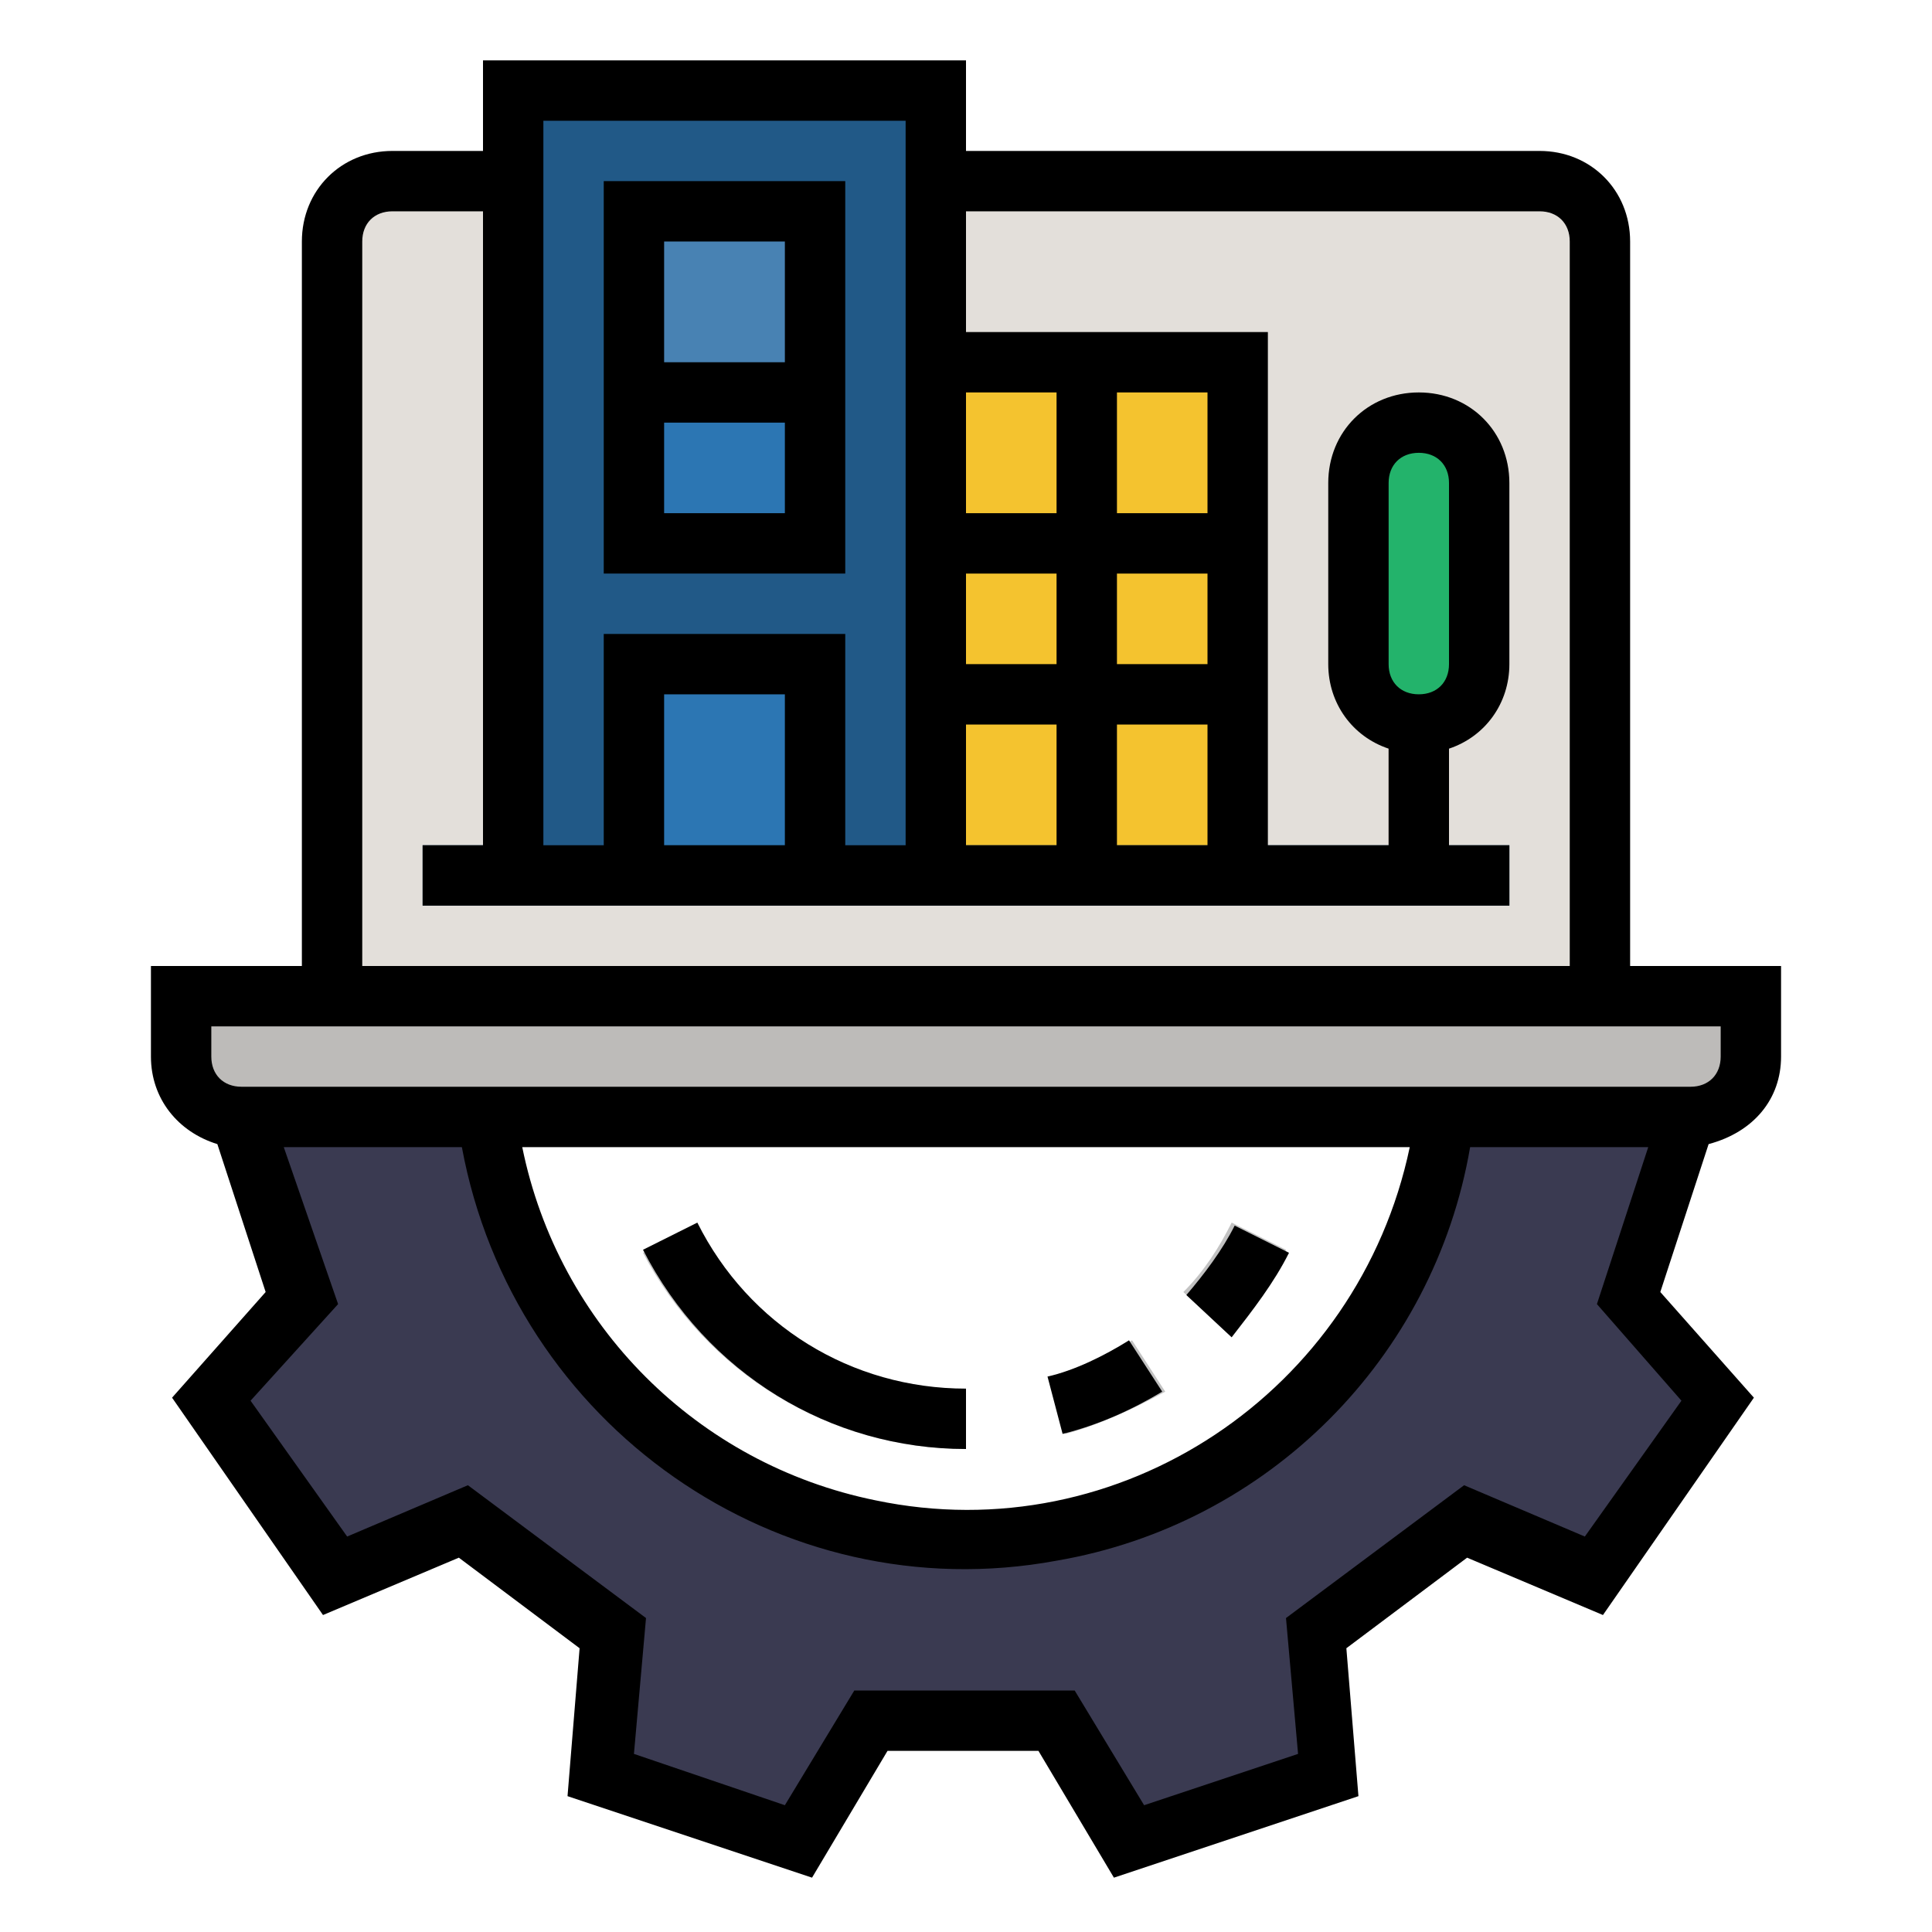 <svg id="Layer_1" enable-background="new 0 0 64 64" height="512" viewBox="0 0 64 64" width="512" xmlns="http://www.w3.org/2000/svg"><path d="m51 6h-38c-1.1 0-2 .9-2 2v25h42v-25c0-1.1-.9-2-2-2z" fill="#e3dfda"/><path d="m6 35v-2h52v2c0 1.1-.9 2-2 2h-48c-1.1 0-2-.9-2-2z" fill="#bdbbb9"/><path d="m31 12h10v17h-10z" fill="#f4c32f"/><path d="m17 3h14v26h-14z" fill="#215987"/><path d="m46 23h2v6h-2z" fill="#8e6c55"/><g fill="#e3b52c"><path d="m31 17h10v2h-10z"/><path d="m31 22h10v2h-10z"/><path d="m35 12h2v17h-2z"/></g><path d="m21 22h6v7h-6z" fill="#2c76b3"/><path d="m21 7h6v11h-6z" fill="#2c76b3"/><path d="m21 7h6v6h-6z" fill="#4882b3"/><path d="m32 48c-4.5 0-8.6-2.5-10.7-6.5l1.8-.9c1.7 3.4 5.1 5.5 8.9 5.5z" fill="#c2c2c2"/><path d="m35.3 47.5-.5-1.9c1-.3 1.9-.7 2.7-1.2l1.1 1.7c-1.1.6-2.2 1.1-3.3 1.4z" fill="#c2c2c2"/><path d="m40.7 44.2-1.5-1.4c.7-.7 1.2-1.5 1.6-2.3l1.8.9c-.4 1.1-1.1 2-1.9 2.8z" fill="#c2c2c2"/><path d="m56 37-2 6 3 3.3c-2.2 3.2-1.9 2.7-4.1 5.8l-4.2-1.8c-2.2 1.6-2.8 2.1-5 3.7l.4 4.7c-3.6 1.2-3 1-6.6 2.2l-2.4-4c-2.7 0-3.4 0-6.1 0l-2.4 4c-3.6-1.2-3-1-6.6-2.2l.4-4.7-5-3.7-4.2 1.8c-2.3-3.1-2-2.6-4.2-5.8l3-3.3-2-6h8.1c1.1 8.8 9.1 15 17.9 13.9 7.3-.9 13-6.6 13.9-13.9z" fill="#3a3a51"/><path d="m47 14c1.1 0 2 .9 2 2v6c0 1.1-.9 2-2 2-1.1 0-2-.9-2-2v-6c0-1.1.9-2 2-2z" fill="#23b36b"/><path d="m14 28h36v2h-36z" fill="#215987"/><path d="m59 35v-3h-5v-24c0-1.7-1.3-3-3-3h-19v-3h-16v3h-3c-1.7 0-3 1.3-3 3v24h-5v3c0 1.4.9 2.5 2.2 2.9l1.6 4.9-3.1 3.5 5 7.2 4.5-1.9 4 3-.4 4.9 8.1 2.7 2.5-4.2h5l2.5 4.2 8.1-2.7-.4-4.9 4-3 4.5 1.9 5-7.2-3.1-3.5 1.6-4.9c1.5-.4 2.4-1.5 2.4-2.9zm-27-22h3v4h-3zm0 6h3v3h-3zm0 5h3v4h-3zm-14-20h12v24h-2v-7h-8v7h-2zm8 19v5h-4v-5zm-14-15c0-.6.4-1 1-1h3v21h-2v2h36v-2h-2v-3.2c1.2-.4 2-1.5 2-2.8v-6c0-1.7-1.3-3-3-3s-3 1.3-3 3v6c0 1.3.8 2.4 2 2.8v3.2h-4v-17h-10v-4h19c.6 0 1 .4 1 1v24h-40zm28 11v3h-3v-3zm-3-2v-4h3v4zm3 7v4h-3v-4zm6-2v-6c0-.6.4-1 1-1s1 .4 1 1v6c0 .6-.4 1-1 1s-1-.4-1-1zm9.7 24.4-3.2 4.5-4-1.7-5.9 4.4.4 4.5-5.1 1.7-2.3-3.8h-7.3l-2.3 3.8-5-1.7.4-4.5-5.9-4.4-4 1.7-3.2-4.5 2.9-3.2-1.8-5.2h5.9c1.7 9.2 10.5 15.4 19.7 13.7 7-1.2 12.5-6.7 13.7-13.7h5.9l-1.7 5.2zm-38.4-8.4h29.4c-1.7 8.1-9.6 13.4-17.7 11.7-5.9-1.2-10.5-5.8-11.7-11.7zm38.7-2h-48c-.6 0-1-.4-1-1v-1h50v1c0 .6-.4 1-1 1z"/><path d="m28 6h-8v13h8zm-2 11h-4v-3h4zm0-5h-4v-4h4z"/><path d="m32 48v-2c-3.8 0-7.2-2.1-8.9-5.5l-1.8.9c2.1 4.1 6.2 6.6 10.7 6.6z"/><path d="m38.5 46.1-1.1-1.7c-.8.5-1.8 1-2.7 1.2l.5 1.9c1.2-.3 2.3-.8 3.3-1.4z"/><path d="m42.7 41.5-1.8-.9c-.4.8-1 1.6-1.6 2.3l1.5 1.4c.7-.9 1.4-1.8 1.9-2.8z"/></svg>
